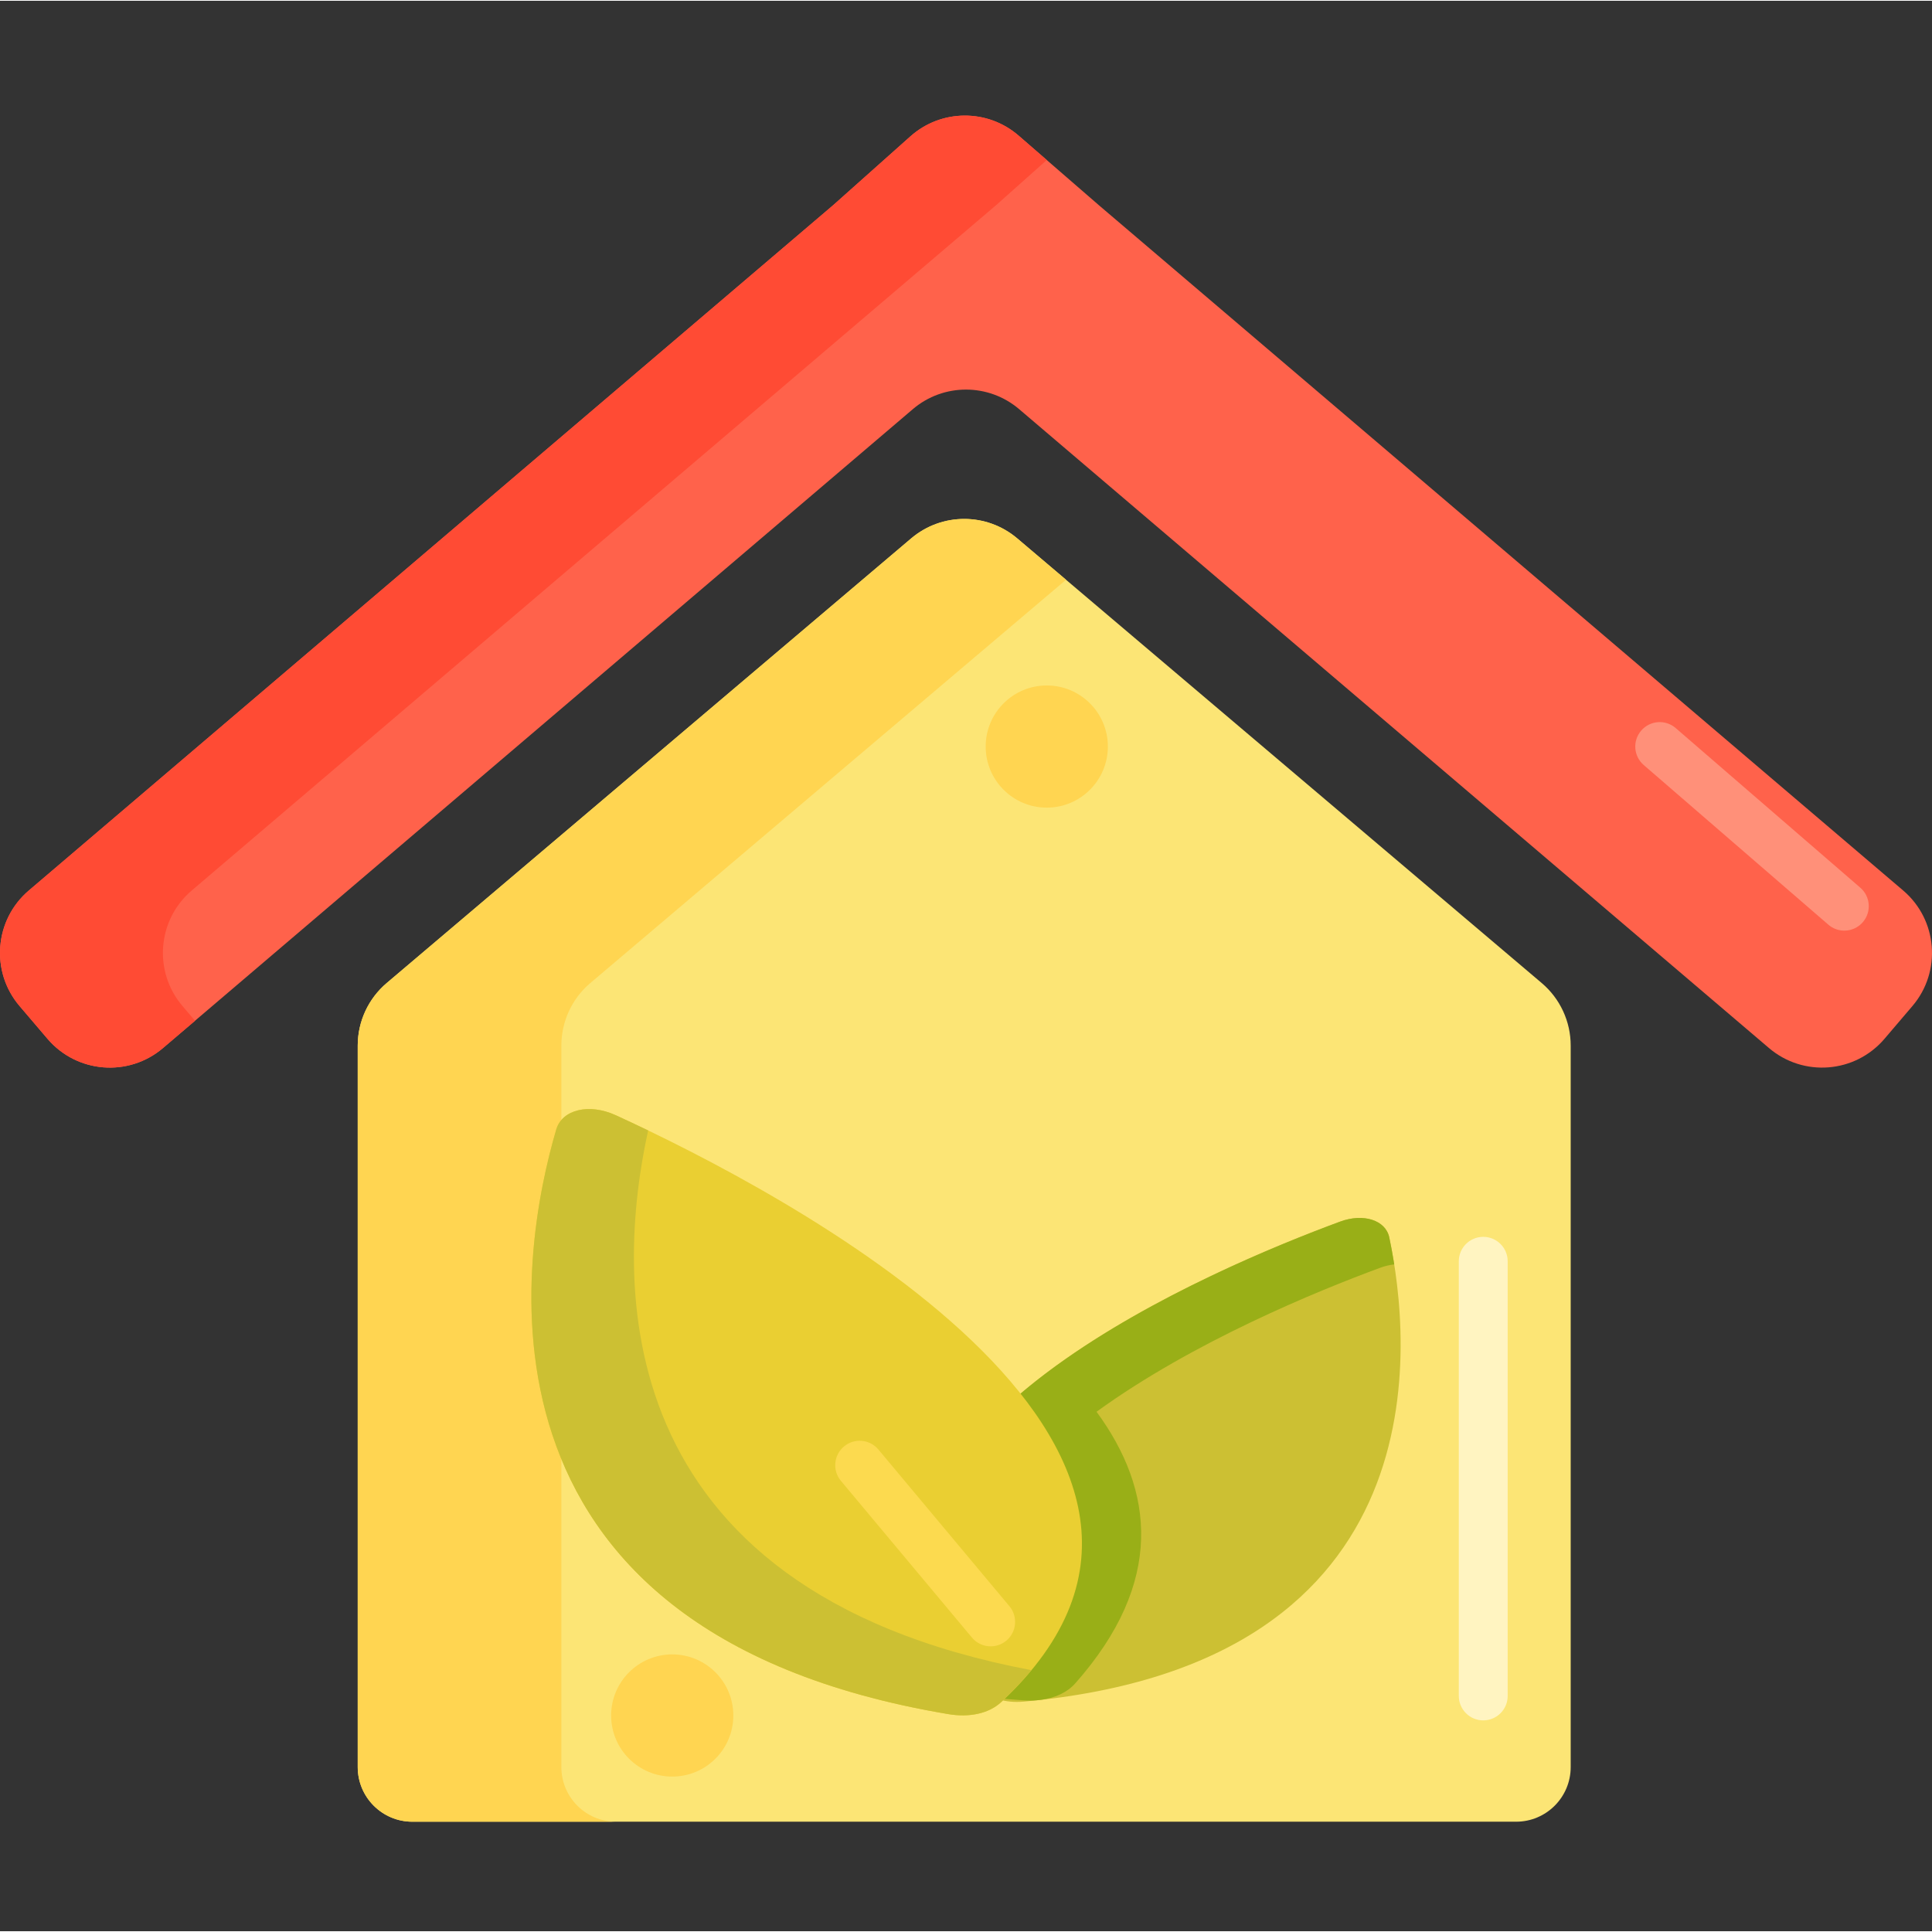<svg height="474pt" viewBox="0 -28 474.382 474" width="474pt" xmlns="http://www.w3.org/2000/svg"><rect x="0" y="-28" width="474.382" height="474" fill="#333333" stroke="none"/><path d="m223.738 104-128.793 109.188c-4.508 3.824-7.109 9.438-7.109 15.352v177.152c0 7.41 6.008 13.418 13.414 13.418h271.004c7.41 0 13.414-6.008 13.414-13.418v-177.152c0-5.914-2.598-11.527-7.109-15.352l-128.793-109.188c-7.508-6.363-18.52-6.363-26.027 0zm0 0" fill="#fce575"/><path d="m469.574 218.832c7.211-8.461 6.195-21.16-2.266-28.367l-197.602-168.363-19.59-16.988c-7.645-6.629-19.02-6.555-26.574.176l-18.867 16.816-197.602 168.359c-8.461 7.207-9.477 19.906-2.27 28.367l6.855 8.043c7.207 8.461 19.906 9.477 28.367 2.266l184.113-156.867c7.52-6.406 18.578-6.406 26.102 0l184.109 156.867c8.461 7.211 21.16 6.195 28.371-2.266zm0 0" fill="#ff624b"/><path d="m44.809 218.832c-7.211-8.457-6.195-21.16 2.266-28.367l197.602-168.363 12.348-11-6.906-5.988c-7.645-6.629-19.02-6.555-26.574.176l-18.867 16.812-197.602 168.363c-8.461 7.207-9.477 19.91-2.27 28.367l6.855 8.043c7.207 8.461 19.906 9.477 28.367 2.27l7.859-6.695zm0 0" fill="#ff4b34"/><path d="m137.836 405.691v-177.152c0-5.914 2.598-11.527 7.109-15.352l116.809-99.023-11.988-10.164c-7.508-6.363-18.52-6.363-26.027 0l-128.793 109.188c-4.508 3.824-7.109 9.438-7.109 15.352v177.152c0 7.41 6.004 13.418 13.414 13.418h50c-7.406 0-13.414-6.008-13.414-13.418zm0 0" fill="#ffd551"/><path d="m251.324 389.621c103.73-9.355 95.09-89.094 89.789-114.012-.898-4.207-6.348-5.957-12.023-3.863-34.277 12.637-140.75 57.785-88.395 114.59 2.289 2.48 6.191 3.684 10.629 3.285zm0 0" fill="#ccc033"/><path d="m342.34 282.266c-.395-2.504-.82-4.742-1.227-6.656-.898-4.207-6.348-5.957-12.023-3.863-15.57 5.738-46.043 18.191-69.754 35.395-.43.312-.855.625-1.281.941-.055.043-.113.082-.172.125-.367.277-.738.551-1.102.828-.078.059-.16.121-.238.18-.34.262-.68.52-1.02.781-.098.074-.191.148-.285.223-.324.25-.645.504-.965.754-.098.078-.195.156-.293.234-.32.254-.637.508-.953.766-.094.074-.188.152-.281.227-.324.262-.645.527-.961.793-.082.066-.168.137-.25.203-.336.281-.668.562-1 .844-.062.055-.125.105-.191.164-.379.324-.758.652-1.137.98-.008.008-.016.016-.023.023-1.184 1.039-2.336 2.09-3.453 3.156-.047.043-.09.086-.137.133-.312.301-.629.602-.938.906-.078.078-.156.156-.238.238-.273.27-.547.543-.816.816-.094.094-.188.188-.277.285-.254.258-.504.512-.75.77-.102.109-.203.215-.305.32-.238.25-.473.504-.707.754-.102.109-.207.223-.309.332-.23.254-.457.504-.684.758-.098.109-.195.219-.293.328-.23.258-.457.516-.684.777-.09.105-.18.211-.27.316-.234.273-.465.547-.691.82-.078.09-.156.184-.23.273-.262.32-.52.637-.773.957-.039.051-.078.098-.113.145-.602.754-1.18 1.516-1.738 2.285-.008.008-.016.02-.023.031-.262.363-.52.723-.773 1.086-.059.09-.121.18-.18.266-.199.289-.395.578-.586.867-.078.113-.152.23-.227.348-.176.262-.348.527-.512.793-.082.129-.164.258-.242.387-.156.25-.312.504-.465.762-.082.137-.164.273-.242.41-.148.25-.289.496-.434.746-.078.145-.156.285-.234.426-.141.25-.273.5-.406.75-.074.141-.152.281-.227.422-.133.258-.262.512-.391.77-.066.137-.133.27-.199.406-.133.27-.258.539-.383.809-.059.125-.117.25-.176.375-.137.301-.27.605-.398.906-.039.094-.082.188-.121.277-.336.805-.645 1.609-.93 2.422-.027.078-.051.156-.078.23-.113.324-.223.648-.324.977-.043.125-.078.254-.117.379-.086.277-.168.555-.246.832-.043.148-.082.297-.121.445-.07.258-.137.516-.203.777-.039.156-.074.316-.113.477-.055.25-.113.5-.168.75-.035.168-.066.332-.098.496-.051.25-.098.496-.141.742-.031.168-.059.336-.086.504-.043.246-.078.496-.113.746-.023.168-.047.336-.07.504-.031.254-.059.504-.086.758-.02.164-.035.328-.051.492-.023.266-.043.531-.062.801-.008.152-.023.305-.031.457-.016.297-.023.594-.035.891-.004.125-.008.246-.012.371-.016.848-.004 1.699.043 2.555.008.117.02.238.027.355.02.309.039.613.07.922.012.16.031.316.047.473.027.273.059.543.094.816.02.172.047.344.074.516.035.258.074.52.117.777.027.18.062.359.094.543.047.25.094.504.145.758.039.184.078.371.121.555.055.25.113.504.172.754.047.188.09.371.141.559.062.254.133.508.207.762.051.188.102.371.156.559.078.258.16.516.242.773.059.184.113.363.176.547.09.27.188.539.281.805.062.176.121.348.188.52.109.297.23.598.348.898.059.145.113.289.172.43.18.434.363.863.559 1.297.008.012.012.027.02.039.199.445.414.895.633 1.34.07.145.148.289.219.434.152.305.309.609.469.914.094.176.191.352.289.523.148.277.301.555.461.828.105.188.219.375.328.562.152.266.312.531.473.797.121.191.242.391.367.586.164.258.328.52.5.777.129.199.258.398.391.594.176.262.352.52.531.781.141.195.277.395.418.594.188.262.379.527.574.789.145.195.289.395.438.59.199.266.406.535.613.801.152.195.301.387.453.582.223.277.453.559.68.836.152.184.297.367.449.547.258.312.527.621.797.93.133.156.258.309.395.461.406.461.824.926 1.254 1.391.203.223.422.426.652.625.102.09.211.176.32.258.117.094.238.188.363.277.148.105.301.207.457.309.066.043.141.082.211.121.48.289.988.555 1.531.773 2.352.238 4.75.445 7.207.617 1.098.078 2.16.055 3.188-.031.336-.035.68-.066 1.016-.105 3.488-.469 6.445-1.855 8.371-4.035 21.969-24.84 19.406-47.367 5.227-66.695 23.703-17.191 54.152-29.641 69.719-35.379 1.152-.422 2.289-.68 3.383-.801zm0 0" fill="#99af17"/><path d="m232.891 392.699c-122.359-20.508-104.875-114.438-96.316-143.551 1.445-4.918 8.078-6.5 14.629-3.504 39.57 18.117 161.941 81.391 94.609 144.113-2.945 2.742-7.688 3.816-12.922 2.941zm0 0" fill="#eacf32"/><path d="m159.148 249.379c-2.906-1.398-5.578-2.648-7.945-3.734-6.551-2.996-13.184-1.414-14.629 3.504-8.559 29.113-26.043 123.043 96.316 143.551 5.234.875 9.977-.199 12.922-2.941 2.809-2.617 5.281-5.238 7.453-7.855-105.59-19.961-102.027-96.594-94.117-132.523zm0 0" fill="#ccc033"/><path d="m243.254 376.051c-1.715 0-3.418-.734-4.605-2.152l-32.172-38.48c-2.125-2.539-1.785-6.324.758-8.449 2.539-2.125 6.324-1.789 8.449.754l32.172 38.477c2.125 2.543 1.785 6.328-.758 8.453-1.121.938-2.488 1.398-3.844 1.398zm0 0" fill="#fcda4f"/><path d="m272.023 155.117c0 8.281-6.719 15-15 15-8.285 0-15-6.719-15-15 0-8.285 6.715-15 15-15 8.281 0 15 6.715 15 15zm0 0" fill="#ffd551"/><path d="m180.059 393.031c0 8.285-6.715 15-15 15-8.281 0-15-6.715-15-15s6.719-15 15-15c8.285 0 15 6.715 15 15zm0 0" fill="#ffd551"/><path d="m364.195 394.23c-3.312 0-6-2.688-6-6v-106.727c0-3.316 2.688-6 6-6s6 2.684 6 6v106.727c0 3.312-2.688 6-6 6zm0 0" fill="#fff4c1"/><path d="m452.855 200.316c-1.391 0-2.789-.48-3.922-1.461l-45.336-39.203c-2.504-2.164-2.781-5.953-.609-8.461 2.164-2.508 5.953-2.781 8.461-.613l45.336 39.199c2.504 2.168 2.777 5.957.609 8.465-1.184 1.371-2.855 2.074-4.539 2.074zm0 0" fill="#ff9079"/></svg>